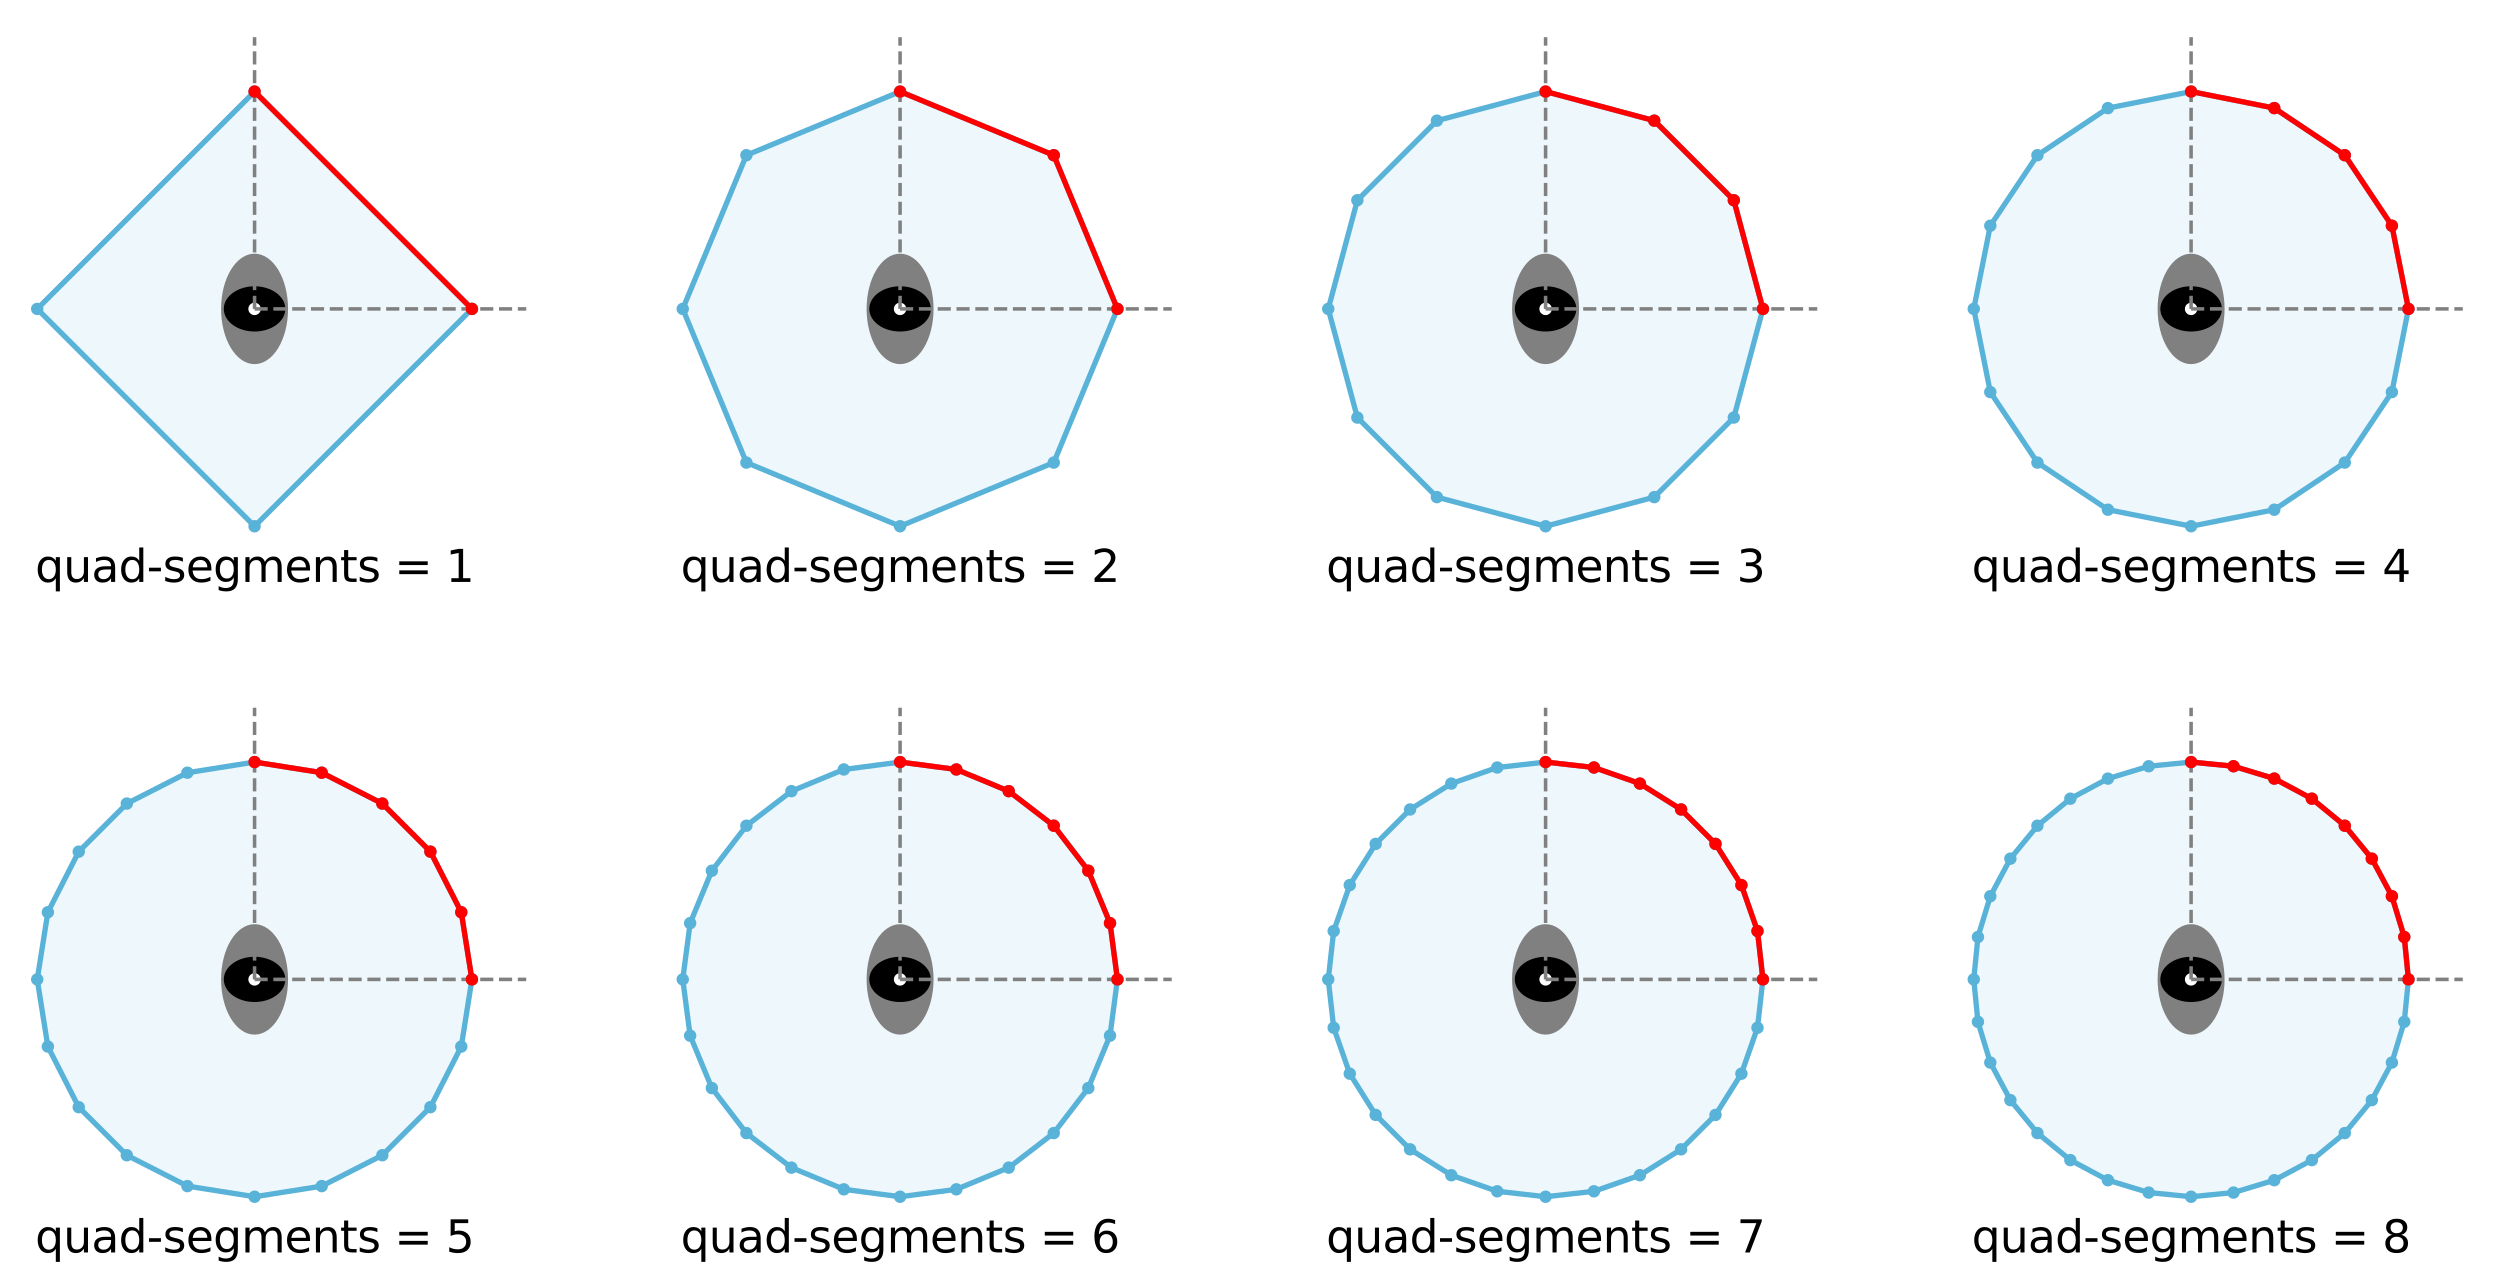 <?xml version="1.0" encoding="utf-8" standalone="no"?>
<!DOCTYPE svg PUBLIC "-//W3C//DTD SVG 1.1//EN"
  "http://www.w3.org/Graphics/SVG/1.1/DTD/svg11.dtd">
<svg xmlns:xlink="http://www.w3.org/1999/xlink" width="1409.4pt" height="718.48pt" viewBox="0 0 1409.4 718.48" xmlns="http://www.w3.org/2000/svg" version="1.1">
 <defs>
  <style type="text/css">*{stroke-linejoin: round; stroke-linecap: butt}</style>
 </defs>
 <g id="figure_1">
  <g id="patch_1">
   <path d="M 0 718.48 
L 1409.4 718.48 
L 1409.4 0 
L 0 0 
z
" style="fill: #ffffff"/>
  </g>
  <g id="axes_1">
   <g id="patch_2">
    <path d="M 266.044 174.147 
L 143.514 296.676 
L 20.985 174.147 
L 143.514 51.617 
z
" clip-path="url(#pb4fb2a9671)" style="fill: #59b2d8; opacity: 0.1; stroke: #59b2d8; stroke-linejoin: miter"/>
   </g>
   <g id="patch_3">
    <path d="M 143.514 204.779 
C 148.389 204.779 153.064 201.551 156.51 195.807 
C 159.957 190.063 161.894 182.27 161.894 174.147 
C 161.894 166.023 159.957 158.231 156.51 152.486 
C 153.064 146.742 148.389 143.514 143.514 143.514 
C 138.64 143.514 133.965 146.742 130.518 152.486 
C 127.071 158.231 125.135 166.023 125.135 174.147 
C 125.135 182.27 127.071 190.063 130.518 195.807 
C 133.965 201.551 138.64 204.779 143.514 204.779 
z
" clip-path="url(#pb4fb2a9671)" style="fill: #808080; stroke: #808080; stroke-linejoin: miter"/>
   </g>
   <g id="patch_4">
    <path d="M 143.514 186.4 
C 147.982 186.4 152.268 185.109 155.427 182.811 
C 158.587 180.513 160.362 177.396 160.362 174.147 
C 160.362 170.897 158.587 167.78 155.427 165.482 
C 152.268 163.185 147.982 161.894 143.514 161.894 
C 139.046 161.894 134.76 163.185 131.601 165.482 
C 128.442 167.78 126.666 170.897 126.666 174.147 
C 126.666 177.396 128.442 180.513 131.601 182.811 
C 134.76 185.109 139.046 186.4 143.514 186.4 
z
" clip-path="url(#pb4fb2a9671)" style="stroke: #000000; stroke-linejoin: miter"/>
   </g>
   <g id="PathCollection_1">
    <defs>
     <path id="me52d556af5" d="M 0 3 
C 0.796 3 1.559 2.684 2.121 2.121 
C 2.684 1.559 3 0.796 3 0 
C 3 -0.796 2.684 -1.559 2.121 -2.121 
C 1.559 -2.684 0.796 -3 0 -3 
C -0.796 -3 -1.559 -2.684 -2.121 -2.121 
C -2.684 -1.559 -3 -0.796 -3 0 
C -3 0.796 -2.684 1.559 -2.121 2.121 
C -1.559 2.684 -0.796 3 0 3 
z
" style="stroke: #ffffff"/>
    </defs>
    <g clip-path="url(#pb4fb2a9671)">
     <use xlink:href="#me52d556af5" x="143.514" y="174.147" style="fill: #ffffff; stroke: #ffffff"/>
    </g>
   </g>
   <g id="line2d_1">
    <path d="M 143.514 174.147 
L 143.514 20.985 
" clip-path="url(#pb4fb2a9671)" style="fill: none; stroke-dasharray: 7.4,3.2; stroke-dashoffset: 0; stroke: #808080; stroke-width: 2"/>
   </g>
   <g id="line2d_2">
    <path d="M 143.514 174.147 
L 296.676 174.147 
" clip-path="url(#pb4fb2a9671)" style="fill: none; stroke-dasharray: 7.4,3.2; stroke-dashoffset: 0; stroke: #808080; stroke-width: 2"/>
   </g>
   <g id="line2d_3">
    <path d="M 266.044 174.147 
L 143.514 296.676 
L 20.985 174.147 
L 143.514 51.617 
L 266.044 174.147 
" clip-path="url(#pb4fb2a9671)" style="fill: none; stroke: #59b2d8; stroke-width: 3; stroke-linecap: square"/>
    <defs>
     <path id="m14415f5583" d="M 0 3 
C 0.796 3 1.559 2.684 2.121 2.121 
C 2.684 1.559 3 0.796 3 0 
C 3 -0.796 2.684 -1.559 2.121 -2.121 
C 1.559 -2.684 0.796 -3 0 -3 
C -0.796 -3 -1.559 -2.684 -2.121 -2.121 
C -2.684 -1.559 -3 -0.796 -3 0 
C -3 0.796 -2.684 1.559 -2.121 2.121 
C -1.559 2.684 -0.796 3 0 3 
z
" style="stroke: #59b2d8"/>
    </defs>
    <g clip-path="url(#pb4fb2a9671)">
     <use xlink:href="#m14415f5583" x="266.044" y="174.147" style="fill: #59b2d8; stroke: #59b2d8"/>
     <use xlink:href="#m14415f5583" x="143.514" y="296.676" style="fill: #59b2d8; stroke: #59b2d8"/>
     <use xlink:href="#m14415f5583" x="20.985" y="174.147" style="fill: #59b2d8; stroke: #59b2d8"/>
     <use xlink:href="#m14415f5583" x="143.514" y="51.617" style="fill: #59b2d8; stroke: #59b2d8"/>
     <use xlink:href="#m14415f5583" x="266.044" y="174.147" style="fill: #59b2d8; stroke: #59b2d8"/>
    </g>
   </g>
   <g id="line2d_4">
    <path d="M 143.514 51.617 
L 266.044 174.147 
" clip-path="url(#pb4fb2a9671)" style="fill: none; stroke: #ff0000; stroke-width: 3; stroke-linecap: square"/>
    <defs>
     <path id="m7c9a2d61a8" d="M 0 3 
C 0.796 3 1.559 2.684 2.121 2.121 
C 2.684 1.559 3 0.796 3 0 
C 3 -0.796 2.684 -1.559 2.121 -2.121 
C 1.559 -2.684 0.796 -3 0 -3 
C -0.796 -3 -1.559 -2.684 -2.121 -2.121 
C -2.684 -1.559 -3 -0.796 -3 0 
C -3 0.796 -2.684 1.559 -2.121 2.121 
C -1.559 2.684 -0.796 3 0 3 
z
" style="stroke: #ff0000"/>
    </defs>
    <g clip-path="url(#pb4fb2a9671)">
     <use xlink:href="#m7c9a2d61a8" x="143.514" y="51.617" style="fill: #ff0000; stroke: #ff0000"/>
     <use xlink:href="#m7c9a2d61a8" x="266.044" y="174.147" style="fill: #ff0000; stroke: #ff0000"/>
    </g>
   </g>
   <g id="text_1">
    <!-- quad-segments = 1 -->
    <g transform="translate(19.838 328.081) scale(0.25 -0.25)">
     <defs>
      <path id="DejaVuSans-71" d="M 947 1747 
Q 947 1113 1208 752 
Q 1469 391 1925 391 
Q 2381 391 2643 752 
Q 2906 1113 2906 1747 
Q 2906 2381 2643 2742 
Q 2381 3103 1925 3103 
Q 1469 3103 1208 2742 
Q 947 2381 947 1747 
z
M 2906 525 
Q 2725 213 2448 61 
Q 2172 -91 1784 -91 
Q 1150 -91 751 415 
Q 353 922 353 1747 
Q 353 2572 751 3078 
Q 1150 3584 1784 3584 
Q 2172 3584 2448 3432 
Q 2725 3281 2906 2969 
L 2906 3500 
L 3481 3500 
L 3481 -1331 
L 2906 -1331 
L 2906 525 
z
" transform="scale(0.016)"/>
      <path id="DejaVuSans-75" d="M 544 1381 
L 544 3500 
L 1119 3500 
L 1119 1403 
Q 1119 906 1312 657 
Q 1506 409 1894 409 
Q 2359 409 2629 706 
Q 2900 1003 2900 1516 
L 2900 3500 
L 3475 3500 
L 3475 0 
L 2900 0 
L 2900 538 
Q 2691 219 2414 64 
Q 2138 -91 1772 -91 
Q 1169 -91 856 284 
Q 544 659 544 1381 
z
M 1991 3584 
L 1991 3584 
z
" transform="scale(0.016)"/>
      <path id="DejaVuSans-61" d="M 2194 1759 
Q 1497 1759 1228 1600 
Q 959 1441 959 1056 
Q 959 750 1161 570 
Q 1363 391 1709 391 
Q 2188 391 2477 730 
Q 2766 1069 2766 1631 
L 2766 1759 
L 2194 1759 
z
M 3341 1997 
L 3341 0 
L 2766 0 
L 2766 531 
Q 2569 213 2275 61 
Q 1981 -91 1556 -91 
Q 1019 -91 701 211 
Q 384 513 384 1019 
Q 384 1609 779 1909 
Q 1175 2209 1959 2209 
L 2766 2209 
L 2766 2266 
Q 2766 2663 2505 2880 
Q 2244 3097 1772 3097 
Q 1472 3097 1187 3025 
Q 903 2953 641 2809 
L 641 3341 
Q 956 3463 1253 3523 
Q 1550 3584 1831 3584 
Q 2591 3584 2966 3190 
Q 3341 2797 3341 1997 
z
" transform="scale(0.016)"/>
      <path id="DejaVuSans-64" d="M 2906 2969 
L 2906 4863 
L 3481 4863 
L 3481 0 
L 2906 0 
L 2906 525 
Q 2725 213 2448 61 
Q 2172 -91 1784 -91 
Q 1150 -91 751 415 
Q 353 922 353 1747 
Q 353 2572 751 3078 
Q 1150 3584 1784 3584 
Q 2172 3584 2448 3432 
Q 2725 3281 2906 2969 
z
M 947 1747 
Q 947 1113 1208 752 
Q 1469 391 1925 391 
Q 2381 391 2643 752 
Q 2906 1113 2906 1747 
Q 2906 2381 2643 2742 
Q 2381 3103 1925 3103 
Q 1469 3103 1208 2742 
Q 947 2381 947 1747 
z
" transform="scale(0.016)"/>
      <path id="DejaVuSans-2d" d="M 313 2009 
L 1997 2009 
L 1997 1497 
L 313 1497 
L 313 2009 
z
" transform="scale(0.016)"/>
      <path id="DejaVuSans-73" d="M 2834 3397 
L 2834 2853 
Q 2591 2978 2328 3040 
Q 2066 3103 1784 3103 
Q 1356 3103 1142 2972 
Q 928 2841 928 2578 
Q 928 2378 1081 2264 
Q 1234 2150 1697 2047 
L 1894 2003 
Q 2506 1872 2764 1633 
Q 3022 1394 3022 966 
Q 3022 478 2636 193 
Q 2250 -91 1575 -91 
Q 1294 -91 989 -36 
Q 684 19 347 128 
L 347 722 
Q 666 556 975 473 
Q 1284 391 1588 391 
Q 1994 391 2212 530 
Q 2431 669 2431 922 
Q 2431 1156 2273 1281 
Q 2116 1406 1581 1522 
L 1381 1569 
Q 847 1681 609 1914 
Q 372 2147 372 2553 
Q 372 3047 722 3315 
Q 1072 3584 1716 3584 
Q 2034 3584 2315 3537 
Q 2597 3491 2834 3397 
z
" transform="scale(0.016)"/>
      <path id="DejaVuSans-65" d="M 3597 1894 
L 3597 1613 
L 953 1613 
Q 991 1019 1311 708 
Q 1631 397 2203 397 
Q 2534 397 2845 478 
Q 3156 559 3463 722 
L 3463 178 
Q 3153 47 2828 -22 
Q 2503 -91 2169 -91 
Q 1331 -91 842 396 
Q 353 884 353 1716 
Q 353 2575 817 3079 
Q 1281 3584 2069 3584 
Q 2775 3584 3186 3129 
Q 3597 2675 3597 1894 
z
M 3022 2063 
Q 3016 2534 2758 2815 
Q 2500 3097 2075 3097 
Q 1594 3097 1305 2825 
Q 1016 2553 972 2059 
L 3022 2063 
z
" transform="scale(0.016)"/>
      <path id="DejaVuSans-67" d="M 2906 1791 
Q 2906 2416 2648 2759 
Q 2391 3103 1925 3103 
Q 1463 3103 1205 2759 
Q 947 2416 947 1791 
Q 947 1169 1205 825 
Q 1463 481 1925 481 
Q 2391 481 2648 825 
Q 2906 1169 2906 1791 
z
M 3481 434 
Q 3481 -459 3084 -895 
Q 2688 -1331 1869 -1331 
Q 1566 -1331 1297 -1286 
Q 1028 -1241 775 -1147 
L 775 -588 
Q 1028 -725 1275 -790 
Q 1522 -856 1778 -856 
Q 2344 -856 2625 -561 
Q 2906 -266 2906 331 
L 2906 616 
Q 2728 306 2450 153 
Q 2172 0 1784 0 
Q 1141 0 747 490 
Q 353 981 353 1791 
Q 353 2603 747 3093 
Q 1141 3584 1784 3584 
Q 2172 3584 2450 3431 
Q 2728 3278 2906 2969 
L 2906 3500 
L 3481 3500 
L 3481 434 
z
" transform="scale(0.016)"/>
      <path id="DejaVuSans-6d" d="M 3328 2828 
Q 3544 3216 3844 3400 
Q 4144 3584 4550 3584 
Q 5097 3584 5394 3201 
Q 5691 2819 5691 2113 
L 5691 0 
L 5113 0 
L 5113 2094 
Q 5113 2597 4934 2840 
Q 4756 3084 4391 3084 
Q 3944 3084 3684 2787 
Q 3425 2491 3425 1978 
L 3425 0 
L 2847 0 
L 2847 2094 
Q 2847 2600 2669 2842 
Q 2491 3084 2119 3084 
Q 1678 3084 1418 2786 
Q 1159 2488 1159 1978 
L 1159 0 
L 581 0 
L 581 3500 
L 1159 3500 
L 1159 2956 
Q 1356 3278 1631 3431 
Q 1906 3584 2284 3584 
Q 2666 3584 2933 3390 
Q 3200 3197 3328 2828 
z
" transform="scale(0.016)"/>
      <path id="DejaVuSans-6e" d="M 3513 2113 
L 3513 0 
L 2938 0 
L 2938 2094 
Q 2938 2591 2744 2837 
Q 2550 3084 2163 3084 
Q 1697 3084 1428 2787 
Q 1159 2491 1159 1978 
L 1159 0 
L 581 0 
L 581 3500 
L 1159 3500 
L 1159 2956 
Q 1366 3272 1645 3428 
Q 1925 3584 2291 3584 
Q 2894 3584 3203 3211 
Q 3513 2838 3513 2113 
z
" transform="scale(0.016)"/>
      <path id="DejaVuSans-74" d="M 1172 4494 
L 1172 3500 
L 2356 3500 
L 2356 3053 
L 1172 3053 
L 1172 1153 
Q 1172 725 1289 603 
Q 1406 481 1766 481 
L 2356 481 
L 2356 0 
L 1766 0 
Q 1100 0 847 248 
Q 594 497 594 1153 
L 594 3053 
L 172 3053 
L 172 3500 
L 594 3500 
L 594 4494 
L 1172 4494 
z
" transform="scale(0.016)"/>
      <path id="DejaVuSans-20" transform="scale(0.016)"/>
      <path id="DejaVuSans-3d" d="M 678 2906 
L 4684 2906 
L 4684 2381 
L 678 2381 
L 678 2906 
z
M 678 1631 
L 4684 1631 
L 4684 1100 
L 678 1100 
L 678 1631 
z
" transform="scale(0.016)"/>
      <path id="DejaVuSans-31" d="M 794 531 
L 1825 531 
L 1825 4091 
L 703 3866 
L 703 4441 
L 1819 4666 
L 2450 4666 
L 2450 531 
L 3481 531 
L 3481 0 
L 794 0 
L 794 531 
z
" transform="scale(0.016)"/>
     </defs>
     <use xlink:href="#DejaVuSans-71"/>
     <use xlink:href="#DejaVuSans-75" x="63.477"/>
     <use xlink:href="#DejaVuSans-61" x="126.855"/>
     <use xlink:href="#DejaVuSans-64" x="188.135"/>
     <use xlink:href="#DejaVuSans-2d" x="251.611"/>
     <use xlink:href="#DejaVuSans-73" x="287.695"/>
     <use xlink:href="#DejaVuSans-65" x="339.795"/>
     <use xlink:href="#DejaVuSans-67" x="401.318"/>
     <use xlink:href="#DejaVuSans-6d" x="464.795"/>
     <use xlink:href="#DejaVuSans-65" x="562.207"/>
     <use xlink:href="#DejaVuSans-6e" x="623.73"/>
     <use xlink:href="#DejaVuSans-74" x="687.109"/>
     <use xlink:href="#DejaVuSans-73" x="726.318"/>
     <use xlink:href="#DejaVuSans-20" x="778.418"/>
     <use xlink:href="#DejaVuSans-3d" x="810.205"/>
     <use xlink:href="#DejaVuSans-20" x="893.994"/>
     <use xlink:href="#DejaVuSans-31" x="925.781"/>
    </g>
   </g>
  </g>
  <g id="axes_2">
   <g id="patch_5">
    <path d="M 629.957 174.147 
L 594.069 260.788 
L 507.427 296.676 
L 420.786 260.788 
L 384.898 174.147 
L 420.786 87.505 
L 507.427 51.617 
L 594.069 87.505 
z
" clip-path="url(#pc17444dca2)" style="fill: #59b2d8; opacity: 0.1; stroke: #59b2d8; stroke-linejoin: miter"/>
   </g>
   <g id="patch_6">
    <path d="M 507.427 204.779 
C 512.302 204.779 516.977 201.551 520.424 195.807 
C 523.87 190.063 525.807 182.27 525.807 174.147 
C 525.807 166.023 523.87 158.231 520.424 152.486 
C 516.977 146.742 512.302 143.514 507.427 143.514 
C 502.553 143.514 497.878 146.742 494.431 152.486 
C 490.984 158.231 489.048 166.023 489.048 174.147 
C 489.048 182.27 490.984 190.063 494.431 195.807 
C 497.878 201.551 502.553 204.779 507.427 204.779 
z
" clip-path="url(#pc17444dca2)" style="fill: #808080; stroke: #808080; stroke-linejoin: miter"/>
   </g>
   <g id="patch_7">
    <path d="M 507.427 186.4 
C 511.895 186.4 516.181 185.109 519.34 182.811 
C 522.5 180.513 524.275 177.396 524.275 174.147 
C 524.275 170.897 522.5 167.78 519.34 165.482 
C 516.181 163.185 511.895 161.894 507.427 161.894 
C 502.959 161.894 498.673 163.185 495.514 165.482 
C 492.355 167.78 490.579 170.897 490.579 174.147 
C 490.579 177.396 492.355 180.513 495.514 182.811 
C 498.673 185.109 502.959 186.4 507.427 186.4 
z
" clip-path="url(#pc17444dca2)" style="stroke: #000000; stroke-linejoin: miter"/>
   </g>
   <g id="PathCollection_2">
    <g clip-path="url(#pc17444dca2)">
     <use xlink:href="#me52d556af5" x="507.427" y="174.147" style="fill: #ffffff; stroke: #ffffff"/>
    </g>
   </g>
   <g id="line2d_5">
    <path d="M 507.427 174.147 
L 507.427 20.985 
" clip-path="url(#pc17444dca2)" style="fill: none; stroke-dasharray: 7.4,3.2; stroke-dashoffset: 0; stroke: #808080; stroke-width: 2"/>
   </g>
   <g id="line2d_6">
    <path d="M 507.427 174.147 
L 660.589 174.147 
" clip-path="url(#pc17444dca2)" style="fill: none; stroke-dasharray: 7.4,3.2; stroke-dashoffset: 0; stroke: #808080; stroke-width: 2"/>
   </g>
   <g id="line2d_7">
    <path d="M 629.957 174.147 
L 594.069 260.788 
L 507.427 296.676 
L 420.786 260.788 
L 384.898 174.147 
L 420.786 87.505 
L 507.427 51.617 
L 594.069 87.505 
L 629.957 174.147 
" clip-path="url(#pc17444dca2)" style="fill: none; stroke: #59b2d8; stroke-width: 3; stroke-linecap: square"/>
    <g clip-path="url(#pc17444dca2)">
     <use xlink:href="#m14415f5583" x="629.957" y="174.147" style="fill: #59b2d8; stroke: #59b2d8"/>
     <use xlink:href="#m14415f5583" x="594.069" y="260.788" style="fill: #59b2d8; stroke: #59b2d8"/>
     <use xlink:href="#m14415f5583" x="507.427" y="296.676" style="fill: #59b2d8; stroke: #59b2d8"/>
     <use xlink:href="#m14415f5583" x="420.786" y="260.788" style="fill: #59b2d8; stroke: #59b2d8"/>
     <use xlink:href="#m14415f5583" x="384.898" y="174.147" style="fill: #59b2d8; stroke: #59b2d8"/>
     <use xlink:href="#m14415f5583" x="420.786" y="87.505" style="fill: #59b2d8; stroke: #59b2d8"/>
     <use xlink:href="#m14415f5583" x="507.427" y="51.617" style="fill: #59b2d8; stroke: #59b2d8"/>
     <use xlink:href="#m14415f5583" x="594.069" y="87.505" style="fill: #59b2d8; stroke: #59b2d8"/>
     <use xlink:href="#m14415f5583" x="629.957" y="174.147" style="fill: #59b2d8; stroke: #59b2d8"/>
    </g>
   </g>
   <g id="line2d_8">
    <path d="M 507.427 51.617 
L 594.069 87.505 
L 629.957 174.147 
" clip-path="url(#pc17444dca2)" style="fill: none; stroke: #ff0000; stroke-width: 3; stroke-linecap: square"/>
    <g clip-path="url(#pc17444dca2)">
     <use xlink:href="#m7c9a2d61a8" x="507.427" y="51.617" style="fill: #ff0000; stroke: #ff0000"/>
     <use xlink:href="#m7c9a2d61a8" x="594.069" y="87.505" style="fill: #ff0000; stroke: #ff0000"/>
     <use xlink:href="#m7c9a2d61a8" x="629.957" y="174.147" style="fill: #ff0000; stroke: #ff0000"/>
    </g>
   </g>
   <g id="text_2">
    <!-- quad-segments = 2 -->
    <g transform="translate(383.751 328.081) scale(0.25 -0.25)">
     <defs>
      <path id="DejaVuSans-32" d="M 1228 531 
L 3431 531 
L 3431 0 
L 469 0 
L 469 531 
Q 828 903 1448 1529 
Q 2069 2156 2228 2338 
Q 2531 2678 2651 2914 
Q 2772 3150 2772 3378 
Q 2772 3750 2511 3984 
Q 2250 4219 1831 4219 
Q 1534 4219 1204 4116 
Q 875 4013 500 3803 
L 500 4441 
Q 881 4594 1212 4672 
Q 1544 4750 1819 4750 
Q 2544 4750 2975 4387 
Q 3406 4025 3406 3419 
Q 3406 3131 3298 2873 
Q 3191 2616 2906 2266 
Q 2828 2175 2409 1742 
Q 1991 1309 1228 531 
z
" transform="scale(0.016)"/>
     </defs>
     <use xlink:href="#DejaVuSans-71"/>
     <use xlink:href="#DejaVuSans-75" x="63.477"/>
     <use xlink:href="#DejaVuSans-61" x="126.855"/>
     <use xlink:href="#DejaVuSans-64" x="188.135"/>
     <use xlink:href="#DejaVuSans-2d" x="251.611"/>
     <use xlink:href="#DejaVuSans-73" x="287.695"/>
     <use xlink:href="#DejaVuSans-65" x="339.795"/>
     <use xlink:href="#DejaVuSans-67" x="401.318"/>
     <use xlink:href="#DejaVuSans-6d" x="464.795"/>
     <use xlink:href="#DejaVuSans-65" x="562.207"/>
     <use xlink:href="#DejaVuSans-6e" x="623.73"/>
     <use xlink:href="#DejaVuSans-74" x="687.109"/>
     <use xlink:href="#DejaVuSans-73" x="726.318"/>
     <use xlink:href="#DejaVuSans-20" x="778.418"/>
     <use xlink:href="#DejaVuSans-3d" x="810.205"/>
     <use xlink:href="#DejaVuSans-20" x="893.994"/>
     <use xlink:href="#DejaVuSans-32" x="925.781"/>
    </g>
   </g>
  </g>
  <g id="axes_3">
   <g id="patch_8">
    <path d="M 993.87 174.147 
L 977.454 235.411 
L 932.605 280.26 
L 871.34 296.676 
L 810.075 280.26 
L 765.227 235.411 
L 748.811 174.147 
L 765.227 112.882 
L 810.075 68.033 
L 871.34 51.617 
L 932.605 68.033 
L 977.454 112.882 
z
" clip-path="url(#p2ffc7b4dcf)" style="fill: #59b2d8; opacity: 0.1; stroke: #59b2d8; stroke-linejoin: miter"/>
   </g>
   <g id="patch_9">
    <path d="M 871.34 204.779 
C 876.215 204.779 880.89 201.551 884.337 195.807 
C 887.783 190.063 889.72 182.27 889.72 174.147 
C 889.72 166.023 887.783 158.231 884.337 152.486 
C 880.89 146.742 876.215 143.514 871.34 143.514 
C 866.466 143.514 861.791 146.742 858.344 152.486 
C 854.897 158.231 852.961 166.023 852.961 174.147 
C 852.961 182.27 854.897 190.063 858.344 195.807 
C 861.791 201.551 866.466 204.779 871.34 204.779 
z
" clip-path="url(#p2ffc7b4dcf)" style="fill: #808080; stroke: #808080; stroke-linejoin: miter"/>
   </g>
   <g id="patch_10">
    <path d="M 871.34 186.4 
C 875.808 186.4 880.094 185.109 883.254 182.811 
C 886.413 180.513 888.188 177.396 888.188 174.147 
C 888.188 170.897 886.413 167.78 883.254 165.482 
C 880.094 163.185 875.808 161.894 871.34 161.894 
C 866.872 161.894 862.587 163.185 859.427 165.482 
C 856.268 167.78 854.492 170.897 854.492 174.147 
C 854.492 177.396 856.268 180.513 859.427 182.811 
C 862.587 185.109 866.872 186.4 871.34 186.4 
z
" clip-path="url(#p2ffc7b4dcf)" style="stroke: #000000; stroke-linejoin: miter"/>
   </g>
   <g id="PathCollection_3">
    <g clip-path="url(#p2ffc7b4dcf)">
     <use xlink:href="#me52d556af5" x="871.34" y="174.147" style="fill: #ffffff; stroke: #ffffff"/>
    </g>
   </g>
   <g id="line2d_9">
    <path d="M 871.34 174.147 
L 871.34 20.985 
" clip-path="url(#p2ffc7b4dcf)" style="fill: none; stroke-dasharray: 7.4,3.2; stroke-dashoffset: 0; stroke: #808080; stroke-width: 2"/>
   </g>
   <g id="line2d_10">
    <path d="M 871.34 174.147 
L 1024.502 174.147 
" clip-path="url(#p2ffc7b4dcf)" style="fill: none; stroke-dasharray: 7.4,3.2; stroke-dashoffset: 0; stroke: #808080; stroke-width: 2"/>
   </g>
   <g id="line2d_11">
    <path d="M 993.87 174.147 
L 977.454 235.411 
L 932.605 280.26 
L 871.34 296.676 
L 810.075 280.26 
L 765.227 235.411 
L 748.811 174.147 
L 765.227 112.882 
L 810.075 68.033 
L 871.34 51.617 
L 932.605 68.033 
L 977.454 112.882 
L 993.87 174.147 
" clip-path="url(#p2ffc7b4dcf)" style="fill: none; stroke: #59b2d8; stroke-width: 3; stroke-linecap: square"/>
    <g clip-path="url(#p2ffc7b4dcf)">
     <use xlink:href="#m14415f5583" x="993.87" y="174.147" style="fill: #59b2d8; stroke: #59b2d8"/>
     <use xlink:href="#m14415f5583" x="977.454" y="235.411" style="fill: #59b2d8; stroke: #59b2d8"/>
     <use xlink:href="#m14415f5583" x="932.605" y="280.26" style="fill: #59b2d8; stroke: #59b2d8"/>
     <use xlink:href="#m14415f5583" x="871.34" y="296.676" style="fill: #59b2d8; stroke: #59b2d8"/>
     <use xlink:href="#m14415f5583" x="810.075" y="280.26" style="fill: #59b2d8; stroke: #59b2d8"/>
     <use xlink:href="#m14415f5583" x="765.227" y="235.411" style="fill: #59b2d8; stroke: #59b2d8"/>
     <use xlink:href="#m14415f5583" x="748.811" y="174.147" style="fill: #59b2d8; stroke: #59b2d8"/>
     <use xlink:href="#m14415f5583" x="765.227" y="112.882" style="fill: #59b2d8; stroke: #59b2d8"/>
     <use xlink:href="#m14415f5583" x="810.075" y="68.033" style="fill: #59b2d8; stroke: #59b2d8"/>
     <use xlink:href="#m14415f5583" x="871.34" y="51.617" style="fill: #59b2d8; stroke: #59b2d8"/>
     <use xlink:href="#m14415f5583" x="932.605" y="68.033" style="fill: #59b2d8; stroke: #59b2d8"/>
     <use xlink:href="#m14415f5583" x="977.454" y="112.882" style="fill: #59b2d8; stroke: #59b2d8"/>
     <use xlink:href="#m14415f5583" x="993.87" y="174.147" style="fill: #59b2d8; stroke: #59b2d8"/>
    </g>
   </g>
   <g id="line2d_12">
    <path d="M 871.34 51.617 
L 932.605 68.033 
L 977.454 112.882 
L 993.87 174.147 
" clip-path="url(#p2ffc7b4dcf)" style="fill: none; stroke: #ff0000; stroke-width: 3; stroke-linecap: square"/>
    <g clip-path="url(#p2ffc7b4dcf)">
     <use xlink:href="#m7c9a2d61a8" x="871.34" y="51.617" style="fill: #ff0000; stroke: #ff0000"/>
     <use xlink:href="#m7c9a2d61a8" x="932.605" y="68.033" style="fill: #ff0000; stroke: #ff0000"/>
     <use xlink:href="#m7c9a2d61a8" x="977.454" y="112.882" style="fill: #ff0000; stroke: #ff0000"/>
     <use xlink:href="#m7c9a2d61a8" x="993.87" y="174.147" style="fill: #ff0000; stroke: #ff0000"/>
    </g>
   </g>
   <g id="text_3">
    <!-- quad-segments = 3 -->
    <g transform="translate(747.665 328.081) scale(0.25 -0.25)">
     <defs>
      <path id="DejaVuSans-33" d="M 2597 2516 
Q 3050 2419 3304 2112 
Q 3559 1806 3559 1356 
Q 3559 666 3084 287 
Q 2609 -91 1734 -91 
Q 1441 -91 1130 -33 
Q 819 25 488 141 
L 488 750 
Q 750 597 1062 519 
Q 1375 441 1716 441 
Q 2309 441 2620 675 
Q 2931 909 2931 1356 
Q 2931 1769 2642 2001 
Q 2353 2234 1838 2234 
L 1294 2234 
L 1294 2753 
L 1863 2753 
Q 2328 2753 2575 2939 
Q 2822 3125 2822 3475 
Q 2822 3834 2567 4026 
Q 2313 4219 1838 4219 
Q 1578 4219 1281 4162 
Q 984 4106 628 3988 
L 628 4550 
Q 988 4650 1302 4700 
Q 1616 4750 1894 4750 
Q 2613 4750 3031 4423 
Q 3450 4097 3450 3541 
Q 3450 3153 3228 2886 
Q 3006 2619 2597 2516 
z
" transform="scale(0.016)"/>
     </defs>
     <use xlink:href="#DejaVuSans-71"/>
     <use xlink:href="#DejaVuSans-75" x="63.477"/>
     <use xlink:href="#DejaVuSans-61" x="126.855"/>
     <use xlink:href="#DejaVuSans-64" x="188.135"/>
     <use xlink:href="#DejaVuSans-2d" x="251.611"/>
     <use xlink:href="#DejaVuSans-73" x="287.695"/>
     <use xlink:href="#DejaVuSans-65" x="339.795"/>
     <use xlink:href="#DejaVuSans-67" x="401.318"/>
     <use xlink:href="#DejaVuSans-6d" x="464.795"/>
     <use xlink:href="#DejaVuSans-65" x="562.207"/>
     <use xlink:href="#DejaVuSans-6e" x="623.73"/>
     <use xlink:href="#DejaVuSans-74" x="687.109"/>
     <use xlink:href="#DejaVuSans-73" x="726.318"/>
     <use xlink:href="#DejaVuSans-20" x="778.418"/>
     <use xlink:href="#DejaVuSans-3d" x="810.205"/>
     <use xlink:href="#DejaVuSans-20" x="893.994"/>
     <use xlink:href="#DejaVuSans-33" x="925.781"/>
    </g>
   </g>
  </g>
  <g id="axes_4">
   <g id="patch_11">
    <path d="M 1357.783 174.147 
L 1348.456 221.037 
L 1321.895 260.788 
L 1282.143 287.349 
L 1235.253 296.676 
L 1188.363 287.349 
L 1148.612 260.788 
L 1122.051 221.037 
L 1112.724 174.147 
L 1122.051 127.257 
L 1148.612 87.505 
L 1188.363 60.944 
L 1235.253 51.617 
L 1282.143 60.944 
L 1321.895 87.505 
L 1348.456 127.257 
z
" clip-path="url(#p6824624c8c)" style="fill: #59b2d8; opacity: 0.1; stroke: #59b2d8; stroke-linejoin: miter"/>
   </g>
   <g id="patch_12">
    <path d="M 1235.253 204.779 
C 1240.128 204.779 1244.803 201.551 1248.25 195.807 
C 1251.696 190.063 1253.633 182.27 1253.633 174.147 
C 1253.633 166.023 1251.696 158.231 1248.25 152.486 
C 1244.803 146.742 1240.128 143.514 1235.253 143.514 
C 1230.379 143.514 1225.704 146.742 1222.257 152.486 
C 1218.81 158.231 1216.874 166.023 1216.874 174.147 
C 1216.874 182.27 1218.81 190.063 1222.257 195.807 
C 1225.704 201.551 1230.379 204.779 1235.253 204.779 
z
" clip-path="url(#p6824624c8c)" style="fill: #808080; stroke: #808080; stroke-linejoin: miter"/>
   </g>
   <g id="patch_13">
    <path d="M 1235.253 186.4 
C 1239.721 186.4 1244.007 185.109 1247.167 182.811 
C 1250.326 180.513 1252.101 177.396 1252.101 174.147 
C 1252.101 170.897 1250.326 167.78 1247.167 165.482 
C 1244.007 163.185 1239.721 161.894 1235.253 161.894 
C 1230.785 161.894 1226.5 163.185 1223.34 165.482 
C 1220.181 167.78 1218.406 170.897 1218.406 174.147 
C 1218.406 177.396 1220.181 180.513 1223.34 182.811 
C 1226.5 185.109 1230.785 186.4 1235.253 186.4 
z
" clip-path="url(#p6824624c8c)" style="stroke: #000000; stroke-linejoin: miter"/>
   </g>
   <g id="PathCollection_4">
    <g clip-path="url(#p6824624c8c)">
     <use xlink:href="#me52d556af5" x="1235.253" y="174.147" style="fill: #ffffff; stroke: #ffffff"/>
    </g>
   </g>
   <g id="line2d_13">
    <path d="M 1235.253 174.147 
L 1235.253 20.985 
" clip-path="url(#p6824624c8c)" style="fill: none; stroke-dasharray: 7.4,3.2; stroke-dashoffset: 0; stroke: #808080; stroke-width: 2"/>
   </g>
   <g id="line2d_14">
    <path d="M 1235.253 174.147 
L 1388.415 174.147 
" clip-path="url(#p6824624c8c)" style="fill: none; stroke-dasharray: 7.4,3.2; stroke-dashoffset: 0; stroke: #808080; stroke-width: 2"/>
   </g>
   <g id="line2d_15">
    <path d="M 1357.783 174.147 
L 1348.456 221.037 
L 1321.895 260.788 
L 1282.143 287.349 
L 1235.253 296.676 
L 1188.363 287.349 
L 1148.612 260.788 
L 1122.051 221.037 
L 1112.724 174.147 
L 1122.051 127.257 
L 1148.612 87.505 
L 1188.363 60.944 
L 1235.253 51.617 
L 1282.143 60.944 
L 1321.895 87.505 
L 1348.456 127.257 
L 1357.783 174.147 
" clip-path="url(#p6824624c8c)" style="fill: none; stroke: #59b2d8; stroke-width: 3; stroke-linecap: square"/>
    <g clip-path="url(#p6824624c8c)">
     <use xlink:href="#m14415f5583" x="1357.783" y="174.147" style="fill: #59b2d8; stroke: #59b2d8"/>
     <use xlink:href="#m14415f5583" x="1348.456" y="221.037" style="fill: #59b2d8; stroke: #59b2d8"/>
     <use xlink:href="#m14415f5583" x="1321.895" y="260.788" style="fill: #59b2d8; stroke: #59b2d8"/>
     <use xlink:href="#m14415f5583" x="1282.143" y="287.349" style="fill: #59b2d8; stroke: #59b2d8"/>
     <use xlink:href="#m14415f5583" x="1235.253" y="296.676" style="fill: #59b2d8; stroke: #59b2d8"/>
     <use xlink:href="#m14415f5583" x="1188.363" y="287.349" style="fill: #59b2d8; stroke: #59b2d8"/>
     <use xlink:href="#m14415f5583" x="1148.612" y="260.788" style="fill: #59b2d8; stroke: #59b2d8"/>
     <use xlink:href="#m14415f5583" x="1122.051" y="221.037" style="fill: #59b2d8; stroke: #59b2d8"/>
     <use xlink:href="#m14415f5583" x="1112.724" y="174.147" style="fill: #59b2d8; stroke: #59b2d8"/>
     <use xlink:href="#m14415f5583" x="1122.051" y="127.257" style="fill: #59b2d8; stroke: #59b2d8"/>
     <use xlink:href="#m14415f5583" x="1148.612" y="87.505" style="fill: #59b2d8; stroke: #59b2d8"/>
     <use xlink:href="#m14415f5583" x="1188.363" y="60.944" style="fill: #59b2d8; stroke: #59b2d8"/>
     <use xlink:href="#m14415f5583" x="1235.253" y="51.617" style="fill: #59b2d8; stroke: #59b2d8"/>
     <use xlink:href="#m14415f5583" x="1282.143" y="60.944" style="fill: #59b2d8; stroke: #59b2d8"/>
     <use xlink:href="#m14415f5583" x="1321.895" y="87.505" style="fill: #59b2d8; stroke: #59b2d8"/>
     <use xlink:href="#m14415f5583" x="1348.456" y="127.257" style="fill: #59b2d8; stroke: #59b2d8"/>
     <use xlink:href="#m14415f5583" x="1357.783" y="174.147" style="fill: #59b2d8; stroke: #59b2d8"/>
    </g>
   </g>
   <g id="line2d_16">
    <path d="M 1235.253 51.617 
L 1282.143 60.944 
L 1321.895 87.505 
L 1348.456 127.257 
L 1357.783 174.147 
" clip-path="url(#p6824624c8c)" style="fill: none; stroke: #ff0000; stroke-width: 3; stroke-linecap: square"/>
    <g clip-path="url(#p6824624c8c)">
     <use xlink:href="#m7c9a2d61a8" x="1235.253" y="51.617" style="fill: #ff0000; stroke: #ff0000"/>
     <use xlink:href="#m7c9a2d61a8" x="1282.143" y="60.944" style="fill: #ff0000; stroke: #ff0000"/>
     <use xlink:href="#m7c9a2d61a8" x="1321.895" y="87.505" style="fill: #ff0000; stroke: #ff0000"/>
     <use xlink:href="#m7c9a2d61a8" x="1348.456" y="127.257" style="fill: #ff0000; stroke: #ff0000"/>
     <use xlink:href="#m7c9a2d61a8" x="1357.783" y="174.147" style="fill: #ff0000; stroke: #ff0000"/>
    </g>
   </g>
   <g id="text_4">
    <!-- quad-segments = 4 -->
    <g transform="translate(1111.578 328.081) scale(0.25 -0.25)">
     <defs>
      <path id="DejaVuSans-34" d="M 2419 4116 
L 825 1625 
L 2419 1625 
L 2419 4116 
z
M 2253 4666 
L 3047 4666 
L 3047 1625 
L 3713 1625 
L 3713 1100 
L 3047 1100 
L 3047 0 
L 2419 0 
L 2419 1100 
L 313 1100 
L 313 1709 
L 2253 4666 
z
" transform="scale(0.016)"/>
     </defs>
     <use xlink:href="#DejaVuSans-71"/>
     <use xlink:href="#DejaVuSans-75" x="63.477"/>
     <use xlink:href="#DejaVuSans-61" x="126.855"/>
     <use xlink:href="#DejaVuSans-64" x="188.135"/>
     <use xlink:href="#DejaVuSans-2d" x="251.611"/>
     <use xlink:href="#DejaVuSans-73" x="287.695"/>
     <use xlink:href="#DejaVuSans-65" x="339.795"/>
     <use xlink:href="#DejaVuSans-67" x="401.318"/>
     <use xlink:href="#DejaVuSans-6d" x="464.795"/>
     <use xlink:href="#DejaVuSans-65" x="562.207"/>
     <use xlink:href="#DejaVuSans-6e" x="623.73"/>
     <use xlink:href="#DejaVuSans-74" x="687.109"/>
     <use xlink:href="#DejaVuSans-73" x="726.318"/>
     <use xlink:href="#DejaVuSans-20" x="778.418"/>
     <use xlink:href="#DejaVuSans-3d" x="810.205"/>
     <use xlink:href="#DejaVuSans-20" x="893.994"/>
     <use xlink:href="#DejaVuSans-34" x="925.781"/>
    </g>
   </g>
  </g>
  <g id="axes_5">
   <g id="patch_14">
    <path d="M 266.044 552.147 
L 260.047 590.01 
L 242.643 624.168 
L 215.535 651.275 
L 181.378 668.679 
L 143.514 674.676 
L 105.65 668.679 
L 71.493 651.275 
L 44.386 624.168 
L 26.982 590.01 
L 20.985 552.147 
L 26.982 514.283 
L 44.386 480.126 
L 71.493 453.018 
L 105.65 435.614 
L 143.514 429.617 
L 181.378 435.614 
L 215.535 453.018 
L 242.643 480.126 
L 260.047 514.283 
z
" clip-path="url(#p44975d106d)" style="fill: #59b2d8; opacity: 0.1; stroke: #59b2d8; stroke-linejoin: miter"/>
   </g>
   <g id="patch_15">
    <path d="M 143.514 582.779 
C 148.389 582.779 153.064 579.551 156.51 573.807 
C 159.957 568.063 161.894 560.27 161.894 552.147 
C 161.894 544.023 159.957 536.231 156.51 530.486 
C 153.064 524.742 148.389 521.514 143.514 521.514 
C 138.64 521.514 133.965 524.742 130.518 530.486 
C 127.071 536.231 125.135 544.023 125.135 552.147 
C 125.135 560.27 127.071 568.063 130.518 573.807 
C 133.965 579.551 138.64 582.779 143.514 582.779 
z
" clip-path="url(#p44975d106d)" style="fill: #808080; stroke: #808080; stroke-linejoin: miter"/>
   </g>
   <g id="patch_16">
    <path d="M 143.514 564.4 
C 147.982 564.4 152.268 563.109 155.427 560.811 
C 158.587 558.513 160.362 555.396 160.362 552.147 
C 160.362 548.897 158.587 545.78 155.427 543.482 
C 152.268 541.185 147.982 539.894 143.514 539.894 
C 139.046 539.894 134.76 541.185 131.601 543.482 
C 128.442 545.78 126.666 548.897 126.666 552.147 
C 126.666 555.396 128.442 558.513 131.601 560.811 
C 134.76 563.109 139.046 564.4 143.514 564.4 
z
" clip-path="url(#p44975d106d)" style="stroke: #000000; stroke-linejoin: miter"/>
   </g>
   <g id="PathCollection_5">
    <g clip-path="url(#p44975d106d)">
     <use xlink:href="#me52d556af5" x="143.514" y="552.147" style="fill: #ffffff; stroke: #ffffff"/>
    </g>
   </g>
   <g id="line2d_17">
    <path d="M 143.514 552.147 
L 143.514 398.985 
" clip-path="url(#p44975d106d)" style="fill: none; stroke-dasharray: 7.4,3.2; stroke-dashoffset: 0; stroke: #808080; stroke-width: 2"/>
   </g>
   <g id="line2d_18">
    <path d="M 143.514 552.147 
L 296.676 552.147 
" clip-path="url(#p44975d106d)" style="fill: none; stroke-dasharray: 7.4,3.2; stroke-dashoffset: 0; stroke: #808080; stroke-width: 2"/>
   </g>
   <g id="line2d_19">
    <path d="M 266.044 552.147 
L 260.047 590.01 
L 242.643 624.168 
L 215.535 651.275 
L 181.378 668.679 
L 143.514 674.676 
L 105.65 668.679 
L 71.493 651.275 
L 44.386 624.168 
L 26.982 590.01 
L 20.985 552.147 
L 26.982 514.283 
L 44.386 480.126 
L 71.493 453.018 
L 105.65 435.614 
L 143.514 429.617 
L 181.378 435.614 
L 215.535 453.018 
L 242.643 480.126 
L 260.047 514.283 
L 266.044 552.147 
" clip-path="url(#p44975d106d)" style="fill: none; stroke: #59b2d8; stroke-width: 3; stroke-linecap: square"/>
    <g clip-path="url(#p44975d106d)">
     <use xlink:href="#m14415f5583" x="266.044" y="552.147" style="fill: #59b2d8; stroke: #59b2d8"/>
     <use xlink:href="#m14415f5583" x="260.047" y="590.01" style="fill: #59b2d8; stroke: #59b2d8"/>
     <use xlink:href="#m14415f5583" x="242.643" y="624.168" style="fill: #59b2d8; stroke: #59b2d8"/>
     <use xlink:href="#m14415f5583" x="215.535" y="651.275" style="fill: #59b2d8; stroke: #59b2d8"/>
     <use xlink:href="#m14415f5583" x="181.378" y="668.679" style="fill: #59b2d8; stroke: #59b2d8"/>
     <use xlink:href="#m14415f5583" x="143.514" y="674.676" style="fill: #59b2d8; stroke: #59b2d8"/>
     <use xlink:href="#m14415f5583" x="105.65" y="668.679" style="fill: #59b2d8; stroke: #59b2d8"/>
     <use xlink:href="#m14415f5583" x="71.493" y="651.275" style="fill: #59b2d8; stroke: #59b2d8"/>
     <use xlink:href="#m14415f5583" x="44.386" y="624.168" style="fill: #59b2d8; stroke: #59b2d8"/>
     <use xlink:href="#m14415f5583" x="26.982" y="590.01" style="fill: #59b2d8; stroke: #59b2d8"/>
     <use xlink:href="#m14415f5583" x="20.985" y="552.147" style="fill: #59b2d8; stroke: #59b2d8"/>
     <use xlink:href="#m14415f5583" x="26.982" y="514.283" style="fill: #59b2d8; stroke: #59b2d8"/>
     <use xlink:href="#m14415f5583" x="44.386" y="480.126" style="fill: #59b2d8; stroke: #59b2d8"/>
     <use xlink:href="#m14415f5583" x="71.493" y="453.018" style="fill: #59b2d8; stroke: #59b2d8"/>
     <use xlink:href="#m14415f5583" x="105.65" y="435.614" style="fill: #59b2d8; stroke: #59b2d8"/>
     <use xlink:href="#m14415f5583" x="143.514" y="429.617" style="fill: #59b2d8; stroke: #59b2d8"/>
     <use xlink:href="#m14415f5583" x="181.378" y="435.614" style="fill: #59b2d8; stroke: #59b2d8"/>
     <use xlink:href="#m14415f5583" x="215.535" y="453.018" style="fill: #59b2d8; stroke: #59b2d8"/>
     <use xlink:href="#m14415f5583" x="242.643" y="480.126" style="fill: #59b2d8; stroke: #59b2d8"/>
     <use xlink:href="#m14415f5583" x="260.047" y="514.283" style="fill: #59b2d8; stroke: #59b2d8"/>
     <use xlink:href="#m14415f5583" x="266.044" y="552.147" style="fill: #59b2d8; stroke: #59b2d8"/>
    </g>
   </g>
   <g id="line2d_20">
    <path d="M 143.514 429.617 
L 181.378 435.614 
L 215.535 453.018 
L 242.643 480.126 
L 260.047 514.283 
L 266.044 552.147 
" clip-path="url(#p44975d106d)" style="fill: none; stroke: #ff0000; stroke-width: 3; stroke-linecap: square"/>
    <g clip-path="url(#p44975d106d)">
     <use xlink:href="#m7c9a2d61a8" x="143.514" y="429.617" style="fill: #ff0000; stroke: #ff0000"/>
     <use xlink:href="#m7c9a2d61a8" x="181.378" y="435.614" style="fill: #ff0000; stroke: #ff0000"/>
     <use xlink:href="#m7c9a2d61a8" x="215.535" y="453.018" style="fill: #ff0000; stroke: #ff0000"/>
     <use xlink:href="#m7c9a2d61a8" x="242.643" y="480.126" style="fill: #ff0000; stroke: #ff0000"/>
     <use xlink:href="#m7c9a2d61a8" x="260.047" y="514.283" style="fill: #ff0000; stroke: #ff0000"/>
     <use xlink:href="#m7c9a2d61a8" x="266.044" y="552.147" style="fill: #ff0000; stroke: #ff0000"/>
    </g>
   </g>
   <g id="text_5">
    <!-- quad-segments = 5 -->
    <g transform="translate(19.838 706.081) scale(0.25 -0.25)">
     <defs>
      <path id="DejaVuSans-35" d="M 691 4666 
L 3169 4666 
L 3169 4134 
L 1269 4134 
L 1269 2991 
Q 1406 3038 1543 3061 
Q 1681 3084 1819 3084 
Q 2600 3084 3056 2656 
Q 3513 2228 3513 1497 
Q 3513 744 3044 326 
Q 2575 -91 1722 -91 
Q 1428 -91 1123 -41 
Q 819 9 494 109 
L 494 744 
Q 775 591 1075 516 
Q 1375 441 1709 441 
Q 2250 441 2565 725 
Q 2881 1009 2881 1497 
Q 2881 1984 2565 2268 
Q 2250 2553 1709 2553 
Q 1456 2553 1204 2497 
Q 953 2441 691 2322 
L 691 4666 
z
" transform="scale(0.016)"/>
     </defs>
     <use xlink:href="#DejaVuSans-71"/>
     <use xlink:href="#DejaVuSans-75" x="63.477"/>
     <use xlink:href="#DejaVuSans-61" x="126.855"/>
     <use xlink:href="#DejaVuSans-64" x="188.135"/>
     <use xlink:href="#DejaVuSans-2d" x="251.611"/>
     <use xlink:href="#DejaVuSans-73" x="287.695"/>
     <use xlink:href="#DejaVuSans-65" x="339.795"/>
     <use xlink:href="#DejaVuSans-67" x="401.318"/>
     <use xlink:href="#DejaVuSans-6d" x="464.795"/>
     <use xlink:href="#DejaVuSans-65" x="562.207"/>
     <use xlink:href="#DejaVuSans-6e" x="623.73"/>
     <use xlink:href="#DejaVuSans-74" x="687.109"/>
     <use xlink:href="#DejaVuSans-73" x="726.318"/>
     <use xlink:href="#DejaVuSans-20" x="778.418"/>
     <use xlink:href="#DejaVuSans-3d" x="810.205"/>
     <use xlink:href="#DejaVuSans-20" x="893.994"/>
     <use xlink:href="#DejaVuSans-35" x="925.781"/>
    </g>
   </g>
  </g>
  <g id="axes_6">
   <g id="patch_17">
    <path d="M 629.957 552.147 
L 625.782 583.86 
L 613.541 613.411 
L 594.069 638.788 
L 568.692 658.26 
L 539.14 670.501 
L 507.427 674.676 
L 475.714 670.501 
L 446.162 658.26 
L 420.786 638.788 
L 401.313 613.411 
L 389.073 583.86 
L 384.898 552.147 
L 389.073 520.434 
L 401.313 490.882 
L 420.786 465.505 
L 446.162 446.033 
L 475.714 433.792 
L 507.427 429.617 
L 539.14 433.792 
L 568.692 446.033 
L 594.069 465.505 
L 613.541 490.882 
L 625.782 520.434 
z
" clip-path="url(#peb257232ec)" style="fill: #59b2d8; opacity: 0.1; stroke: #59b2d8; stroke-linejoin: miter"/>
   </g>
   <g id="patch_18">
    <path d="M 507.427 582.779 
C 512.302 582.779 516.977 579.551 520.424 573.807 
C 523.87 568.063 525.807 560.27 525.807 552.147 
C 525.807 544.023 523.87 536.231 520.424 530.486 
C 516.977 524.742 512.302 521.514 507.427 521.514 
C 502.553 521.514 497.878 524.742 494.431 530.486 
C 490.984 536.231 489.048 544.023 489.048 552.147 
C 489.048 560.27 490.984 568.063 494.431 573.807 
C 497.878 579.551 502.553 582.779 507.427 582.779 
z
" clip-path="url(#peb257232ec)" style="fill: #808080; stroke: #808080; stroke-linejoin: miter"/>
   </g>
   <g id="patch_19">
    <path d="M 507.427 564.4 
C 511.895 564.4 516.181 563.109 519.34 560.811 
C 522.5 558.513 524.275 555.396 524.275 552.147 
C 524.275 548.897 522.5 545.78 519.34 543.482 
C 516.181 541.185 511.895 539.894 507.427 539.894 
C 502.959 539.894 498.673 541.185 495.514 543.482 
C 492.355 545.78 490.579 548.897 490.579 552.147 
C 490.579 555.396 492.355 558.513 495.514 560.811 
C 498.673 563.109 502.959 564.4 507.427 564.4 
z
" clip-path="url(#peb257232ec)" style="stroke: #000000; stroke-linejoin: miter"/>
   </g>
   <g id="PathCollection_6">
    <g clip-path="url(#peb257232ec)">
     <use xlink:href="#me52d556af5" x="507.427" y="552.147" style="fill: #ffffff; stroke: #ffffff"/>
    </g>
   </g>
   <g id="line2d_21">
    <path d="M 507.427 552.147 
L 507.427 398.985 
" clip-path="url(#peb257232ec)" style="fill: none; stroke-dasharray: 7.4,3.2; stroke-dashoffset: 0; stroke: #808080; stroke-width: 2"/>
   </g>
   <g id="line2d_22">
    <path d="M 507.427 552.147 
L 660.589 552.147 
" clip-path="url(#peb257232ec)" style="fill: none; stroke-dasharray: 7.4,3.2; stroke-dashoffset: 0; stroke: #808080; stroke-width: 2"/>
   </g>
   <g id="line2d_23">
    <path d="M 629.957 552.147 
L 625.782 583.86 
L 613.541 613.411 
L 594.069 638.788 
L 568.692 658.26 
L 539.14 670.501 
L 507.427 674.676 
L 475.714 670.501 
L 446.162 658.26 
L 420.786 638.788 
L 401.313 613.411 
L 389.073 583.86 
L 384.898 552.147 
L 389.073 520.434 
L 401.313 490.882 
L 420.786 465.505 
L 446.162 446.033 
L 475.714 433.792 
L 507.427 429.617 
L 539.14 433.792 
L 568.692 446.033 
L 594.069 465.505 
L 613.541 490.882 
L 625.782 520.434 
L 629.957 552.147 
" clip-path="url(#peb257232ec)" style="fill: none; stroke: #59b2d8; stroke-width: 3; stroke-linecap: square"/>
    <g clip-path="url(#peb257232ec)">
     <use xlink:href="#m14415f5583" x="629.957" y="552.147" style="fill: #59b2d8; stroke: #59b2d8"/>
     <use xlink:href="#m14415f5583" x="625.782" y="583.86" style="fill: #59b2d8; stroke: #59b2d8"/>
     <use xlink:href="#m14415f5583" x="613.541" y="613.411" style="fill: #59b2d8; stroke: #59b2d8"/>
     <use xlink:href="#m14415f5583" x="594.069" y="638.788" style="fill: #59b2d8; stroke: #59b2d8"/>
     <use xlink:href="#m14415f5583" x="568.692" y="658.26" style="fill: #59b2d8; stroke: #59b2d8"/>
     <use xlink:href="#m14415f5583" x="539.14" y="670.501" style="fill: #59b2d8; stroke: #59b2d8"/>
     <use xlink:href="#m14415f5583" x="507.427" y="674.676" style="fill: #59b2d8; stroke: #59b2d8"/>
     <use xlink:href="#m14415f5583" x="475.714" y="670.501" style="fill: #59b2d8; stroke: #59b2d8"/>
     <use xlink:href="#m14415f5583" x="446.162" y="658.26" style="fill: #59b2d8; stroke: #59b2d8"/>
     <use xlink:href="#m14415f5583" x="420.786" y="638.788" style="fill: #59b2d8; stroke: #59b2d8"/>
     <use xlink:href="#m14415f5583" x="401.313" y="613.411" style="fill: #59b2d8; stroke: #59b2d8"/>
     <use xlink:href="#m14415f5583" x="389.073" y="583.86" style="fill: #59b2d8; stroke: #59b2d8"/>
     <use xlink:href="#m14415f5583" x="384.898" y="552.147" style="fill: #59b2d8; stroke: #59b2d8"/>
     <use xlink:href="#m14415f5583" x="389.073" y="520.434" style="fill: #59b2d8; stroke: #59b2d8"/>
     <use xlink:href="#m14415f5583" x="401.313" y="490.882" style="fill: #59b2d8; stroke: #59b2d8"/>
     <use xlink:href="#m14415f5583" x="420.786" y="465.505" style="fill: #59b2d8; stroke: #59b2d8"/>
     <use xlink:href="#m14415f5583" x="446.162" y="446.033" style="fill: #59b2d8; stroke: #59b2d8"/>
     <use xlink:href="#m14415f5583" x="475.714" y="433.792" style="fill: #59b2d8; stroke: #59b2d8"/>
     <use xlink:href="#m14415f5583" x="507.427" y="429.617" style="fill: #59b2d8; stroke: #59b2d8"/>
     <use xlink:href="#m14415f5583" x="539.14" y="433.792" style="fill: #59b2d8; stroke: #59b2d8"/>
     <use xlink:href="#m14415f5583" x="568.692" y="446.033" style="fill: #59b2d8; stroke: #59b2d8"/>
     <use xlink:href="#m14415f5583" x="594.069" y="465.505" style="fill: #59b2d8; stroke: #59b2d8"/>
     <use xlink:href="#m14415f5583" x="613.541" y="490.882" style="fill: #59b2d8; stroke: #59b2d8"/>
     <use xlink:href="#m14415f5583" x="625.782" y="520.434" style="fill: #59b2d8; stroke: #59b2d8"/>
     <use xlink:href="#m14415f5583" x="629.957" y="552.147" style="fill: #59b2d8; stroke: #59b2d8"/>
    </g>
   </g>
   <g id="line2d_24">
    <path d="M 507.427 429.617 
L 539.14 433.792 
L 568.692 446.033 
L 594.069 465.505 
L 613.541 490.882 
L 625.782 520.434 
L 629.957 552.147 
" clip-path="url(#peb257232ec)" style="fill: none; stroke: #ff0000; stroke-width: 3; stroke-linecap: square"/>
    <g clip-path="url(#peb257232ec)">
     <use xlink:href="#m7c9a2d61a8" x="507.427" y="429.617" style="fill: #ff0000; stroke: #ff0000"/>
     <use xlink:href="#m7c9a2d61a8" x="539.14" y="433.792" style="fill: #ff0000; stroke: #ff0000"/>
     <use xlink:href="#m7c9a2d61a8" x="568.692" y="446.033" style="fill: #ff0000; stroke: #ff0000"/>
     <use xlink:href="#m7c9a2d61a8" x="594.069" y="465.505" style="fill: #ff0000; stroke: #ff0000"/>
     <use xlink:href="#m7c9a2d61a8" x="613.541" y="490.882" style="fill: #ff0000; stroke: #ff0000"/>
     <use xlink:href="#m7c9a2d61a8" x="625.782" y="520.434" style="fill: #ff0000; stroke: #ff0000"/>
     <use xlink:href="#m7c9a2d61a8" x="629.957" y="552.147" style="fill: #ff0000; stroke: #ff0000"/>
    </g>
   </g>
   <g id="text_6">
    <!-- quad-segments = 6 -->
    <g transform="translate(383.751 706.081) scale(0.25 -0.25)">
     <defs>
      <path id="DejaVuSans-36" d="M 2113 2584 
Q 1688 2584 1439 2293 
Q 1191 2003 1191 1497 
Q 1191 994 1439 701 
Q 1688 409 2113 409 
Q 2538 409 2786 701 
Q 3034 994 3034 1497 
Q 3034 2003 2786 2293 
Q 2538 2584 2113 2584 
z
M 3366 4563 
L 3366 3988 
Q 3128 4100 2886 4159 
Q 2644 4219 2406 4219 
Q 1781 4219 1451 3797 
Q 1122 3375 1075 2522 
Q 1259 2794 1537 2939 
Q 1816 3084 2150 3084 
Q 2853 3084 3261 2657 
Q 3669 2231 3669 1497 
Q 3669 778 3244 343 
Q 2819 -91 2113 -91 
Q 1303 -91 875 529 
Q 447 1150 447 2328 
Q 447 3434 972 4092 
Q 1497 4750 2381 4750 
Q 2619 4750 2861 4703 
Q 3103 4656 3366 4563 
z
" transform="scale(0.016)"/>
     </defs>
     <use xlink:href="#DejaVuSans-71"/>
     <use xlink:href="#DejaVuSans-75" x="63.477"/>
     <use xlink:href="#DejaVuSans-61" x="126.855"/>
     <use xlink:href="#DejaVuSans-64" x="188.135"/>
     <use xlink:href="#DejaVuSans-2d" x="251.611"/>
     <use xlink:href="#DejaVuSans-73" x="287.695"/>
     <use xlink:href="#DejaVuSans-65" x="339.795"/>
     <use xlink:href="#DejaVuSans-67" x="401.318"/>
     <use xlink:href="#DejaVuSans-6d" x="464.795"/>
     <use xlink:href="#DejaVuSans-65" x="562.207"/>
     <use xlink:href="#DejaVuSans-6e" x="623.73"/>
     <use xlink:href="#DejaVuSans-74" x="687.109"/>
     <use xlink:href="#DejaVuSans-73" x="726.318"/>
     <use xlink:href="#DejaVuSans-20" x="778.418"/>
     <use xlink:href="#DejaVuSans-3d" x="810.205"/>
     <use xlink:href="#DejaVuSans-20" x="893.994"/>
     <use xlink:href="#DejaVuSans-36" x="925.781"/>
    </g>
   </g>
  </g>
  <g id="axes_7">
   <g id="patch_20">
    <path d="M 993.87 552.147 
L 990.798 579.412 
L 981.736 605.31 
L 967.138 628.543 
L 947.736 647.944 
L 924.504 662.542 
L 898.606 671.604 
L 871.34 674.676 
L 844.075 671.604 
L 818.177 662.542 
L 794.944 647.944 
L 775.543 628.543 
L 760.945 605.31 
L 751.883 579.412 
L 748.811 552.147 
L 751.883 524.881 
L 760.945 498.983 
L 775.543 475.751 
L 794.944 456.349 
L 818.177 441.751 
L 844.075 432.689 
L 871.34 429.617 
L 898.606 432.689 
L 924.504 441.751 
L 947.736 456.349 
L 967.138 475.751 
L 981.736 498.983 
L 990.798 524.881 
z
" clip-path="url(#pf95b6e7511)" style="fill: #59b2d8; opacity: 0.1; stroke: #59b2d8; stroke-linejoin: miter"/>
   </g>
   <g id="patch_21">
    <path d="M 871.34 582.779 
C 876.215 582.779 880.89 579.551 884.337 573.807 
C 887.783 568.063 889.72 560.27 889.72 552.147 
C 889.72 544.023 887.783 536.231 884.337 530.486 
C 880.89 524.742 876.215 521.514 871.34 521.514 
C 866.466 521.514 861.791 524.742 858.344 530.486 
C 854.897 536.231 852.961 544.023 852.961 552.147 
C 852.961 560.27 854.897 568.063 858.344 573.807 
C 861.791 579.551 866.466 582.779 871.34 582.779 
z
" clip-path="url(#pf95b6e7511)" style="fill: #808080; stroke: #808080; stroke-linejoin: miter"/>
   </g>
   <g id="patch_22">
    <path d="M 871.34 564.4 
C 875.808 564.4 880.094 563.109 883.254 560.811 
C 886.413 558.513 888.188 555.396 888.188 552.147 
C 888.188 548.897 886.413 545.78 883.254 543.482 
C 880.094 541.185 875.808 539.894 871.34 539.894 
C 866.872 539.894 862.587 541.185 859.427 543.482 
C 856.268 545.78 854.492 548.897 854.492 552.147 
C 854.492 555.396 856.268 558.513 859.427 560.811 
C 862.587 563.109 866.872 564.4 871.34 564.4 
z
" clip-path="url(#pf95b6e7511)" style="stroke: #000000; stroke-linejoin: miter"/>
   </g>
   <g id="PathCollection_7">
    <g clip-path="url(#pf95b6e7511)">
     <use xlink:href="#me52d556af5" x="871.34" y="552.147" style="fill: #ffffff; stroke: #ffffff"/>
    </g>
   </g>
   <g id="line2d_25">
    <path d="M 871.34 552.147 
L 871.34 398.985 
" clip-path="url(#pf95b6e7511)" style="fill: none; stroke-dasharray: 7.4,3.2; stroke-dashoffset: 0; stroke: #808080; stroke-width: 2"/>
   </g>
   <g id="line2d_26">
    <path d="M 871.34 552.147 
L 1024.502 552.147 
" clip-path="url(#pf95b6e7511)" style="fill: none; stroke-dasharray: 7.4,3.2; stroke-dashoffset: 0; stroke: #808080; stroke-width: 2"/>
   </g>
   <g id="line2d_27">
    <path d="M 993.87 552.147 
L 990.798 579.412 
L 981.736 605.31 
L 967.138 628.543 
L 947.736 647.944 
L 924.504 662.542 
L 898.606 671.604 
L 871.34 674.676 
L 844.075 671.604 
L 818.177 662.542 
L 794.944 647.944 
L 775.543 628.543 
L 760.945 605.31 
L 751.883 579.412 
L 748.811 552.147 
L 751.883 524.881 
L 760.945 498.983 
L 775.543 475.751 
L 794.944 456.349 
L 818.177 441.751 
L 844.075 432.689 
L 871.34 429.617 
L 898.606 432.689 
L 924.504 441.751 
L 947.736 456.349 
L 967.138 475.751 
L 981.736 498.983 
L 990.798 524.881 
L 993.87 552.147 
" clip-path="url(#pf95b6e7511)" style="fill: none; stroke: #59b2d8; stroke-width: 3; stroke-linecap: square"/>
    <g clip-path="url(#pf95b6e7511)">
     <use xlink:href="#m14415f5583" x="993.87" y="552.147" style="fill: #59b2d8; stroke: #59b2d8"/>
     <use xlink:href="#m14415f5583" x="990.798" y="579.412" style="fill: #59b2d8; stroke: #59b2d8"/>
     <use xlink:href="#m14415f5583" x="981.736" y="605.31" style="fill: #59b2d8; stroke: #59b2d8"/>
     <use xlink:href="#m14415f5583" x="967.138" y="628.543" style="fill: #59b2d8; stroke: #59b2d8"/>
     <use xlink:href="#m14415f5583" x="947.736" y="647.944" style="fill: #59b2d8; stroke: #59b2d8"/>
     <use xlink:href="#m14415f5583" x="924.504" y="662.542" style="fill: #59b2d8; stroke: #59b2d8"/>
     <use xlink:href="#m14415f5583" x="898.606" y="671.604" style="fill: #59b2d8; stroke: #59b2d8"/>
     <use xlink:href="#m14415f5583" x="871.34" y="674.676" style="fill: #59b2d8; stroke: #59b2d8"/>
     <use xlink:href="#m14415f5583" x="844.075" y="671.604" style="fill: #59b2d8; stroke: #59b2d8"/>
     <use xlink:href="#m14415f5583" x="818.177" y="662.542" style="fill: #59b2d8; stroke: #59b2d8"/>
     <use xlink:href="#m14415f5583" x="794.944" y="647.944" style="fill: #59b2d8; stroke: #59b2d8"/>
     <use xlink:href="#m14415f5583" x="775.543" y="628.543" style="fill: #59b2d8; stroke: #59b2d8"/>
     <use xlink:href="#m14415f5583" x="760.945" y="605.31" style="fill: #59b2d8; stroke: #59b2d8"/>
     <use xlink:href="#m14415f5583" x="751.883" y="579.412" style="fill: #59b2d8; stroke: #59b2d8"/>
     <use xlink:href="#m14415f5583" x="748.811" y="552.147" style="fill: #59b2d8; stroke: #59b2d8"/>
     <use xlink:href="#m14415f5583" x="751.883" y="524.881" style="fill: #59b2d8; stroke: #59b2d8"/>
     <use xlink:href="#m14415f5583" x="760.945" y="498.983" style="fill: #59b2d8; stroke: #59b2d8"/>
     <use xlink:href="#m14415f5583" x="775.543" y="475.751" style="fill: #59b2d8; stroke: #59b2d8"/>
     <use xlink:href="#m14415f5583" x="794.944" y="456.349" style="fill: #59b2d8; stroke: #59b2d8"/>
     <use xlink:href="#m14415f5583" x="818.177" y="441.751" style="fill: #59b2d8; stroke: #59b2d8"/>
     <use xlink:href="#m14415f5583" x="844.075" y="432.689" style="fill: #59b2d8; stroke: #59b2d8"/>
     <use xlink:href="#m14415f5583" x="871.34" y="429.617" style="fill: #59b2d8; stroke: #59b2d8"/>
     <use xlink:href="#m14415f5583" x="898.606" y="432.689" style="fill: #59b2d8; stroke: #59b2d8"/>
     <use xlink:href="#m14415f5583" x="924.504" y="441.751" style="fill: #59b2d8; stroke: #59b2d8"/>
     <use xlink:href="#m14415f5583" x="947.736" y="456.349" style="fill: #59b2d8; stroke: #59b2d8"/>
     <use xlink:href="#m14415f5583" x="967.138" y="475.751" style="fill: #59b2d8; stroke: #59b2d8"/>
     <use xlink:href="#m14415f5583" x="981.736" y="498.983" style="fill: #59b2d8; stroke: #59b2d8"/>
     <use xlink:href="#m14415f5583" x="990.798" y="524.881" style="fill: #59b2d8; stroke: #59b2d8"/>
     <use xlink:href="#m14415f5583" x="993.87" y="552.147" style="fill: #59b2d8; stroke: #59b2d8"/>
    </g>
   </g>
   <g id="line2d_28">
    <path d="M 871.34 429.617 
L 898.606 432.689 
L 924.504 441.751 
L 947.736 456.349 
L 967.138 475.751 
L 981.736 498.983 
L 990.798 524.881 
L 993.87 552.147 
" clip-path="url(#pf95b6e7511)" style="fill: none; stroke: #ff0000; stroke-width: 3; stroke-linecap: square"/>
    <g clip-path="url(#pf95b6e7511)">
     <use xlink:href="#m7c9a2d61a8" x="871.34" y="429.617" style="fill: #ff0000; stroke: #ff0000"/>
     <use xlink:href="#m7c9a2d61a8" x="898.606" y="432.689" style="fill: #ff0000; stroke: #ff0000"/>
     <use xlink:href="#m7c9a2d61a8" x="924.504" y="441.751" style="fill: #ff0000; stroke: #ff0000"/>
     <use xlink:href="#m7c9a2d61a8" x="947.736" y="456.349" style="fill: #ff0000; stroke: #ff0000"/>
     <use xlink:href="#m7c9a2d61a8" x="967.138" y="475.751" style="fill: #ff0000; stroke: #ff0000"/>
     <use xlink:href="#m7c9a2d61a8" x="981.736" y="498.983" style="fill: #ff0000; stroke: #ff0000"/>
     <use xlink:href="#m7c9a2d61a8" x="990.798" y="524.881" style="fill: #ff0000; stroke: #ff0000"/>
     <use xlink:href="#m7c9a2d61a8" x="993.87" y="552.147" style="fill: #ff0000; stroke: #ff0000"/>
    </g>
   </g>
   <g id="text_7">
    <!-- quad-segments = 7 -->
    <g transform="translate(747.665 706.081) scale(0.25 -0.25)">
     <defs>
      <path id="DejaVuSans-37" d="M 525 4666 
L 3525 4666 
L 3525 4397 
L 1831 0 
L 1172 0 
L 2766 4134 
L 525 4134 
L 525 4666 
z
" transform="scale(0.016)"/>
     </defs>
     <use xlink:href="#DejaVuSans-71"/>
     <use xlink:href="#DejaVuSans-75" x="63.477"/>
     <use xlink:href="#DejaVuSans-61" x="126.855"/>
     <use xlink:href="#DejaVuSans-64" x="188.135"/>
     <use xlink:href="#DejaVuSans-2d" x="251.611"/>
     <use xlink:href="#DejaVuSans-73" x="287.695"/>
     <use xlink:href="#DejaVuSans-65" x="339.795"/>
     <use xlink:href="#DejaVuSans-67" x="401.318"/>
     <use xlink:href="#DejaVuSans-6d" x="464.795"/>
     <use xlink:href="#DejaVuSans-65" x="562.207"/>
     <use xlink:href="#DejaVuSans-6e" x="623.73"/>
     <use xlink:href="#DejaVuSans-74" x="687.109"/>
     <use xlink:href="#DejaVuSans-73" x="726.318"/>
     <use xlink:href="#DejaVuSans-20" x="778.418"/>
     <use xlink:href="#DejaVuSans-3d" x="810.205"/>
     <use xlink:href="#DejaVuSans-20" x="893.994"/>
     <use xlink:href="#DejaVuSans-37" x="925.781"/>
    </g>
   </g>
  </g>
  <g id="axes_8">
   <g id="patch_23">
    <path d="M 1357.783 552.147 
L 1355.429 576.051 
L 1348.456 599.037 
L 1337.133 620.22 
L 1321.895 638.788 
L 1303.327 654.026 
L 1282.143 665.349 
L 1259.158 672.322 
L 1235.253 674.676 
L 1211.349 672.322 
L 1188.363 665.349 
L 1167.18 654.026 
L 1148.612 638.788 
L 1133.374 620.22 
L 1122.051 599.037 
L 1115.078 576.051 
L 1112.724 552.147 
L 1115.078 528.242 
L 1122.051 505.257 
L 1133.374 484.073 
L 1148.612 465.505 
L 1167.18 450.267 
L 1188.363 438.944 
L 1211.349 431.971 
L 1235.253 429.617 
L 1259.158 431.971 
L 1282.143 438.944 
L 1303.327 450.267 
L 1321.895 465.505 
L 1337.133 484.073 
L 1348.456 505.257 
L 1355.429 528.242 
z
" clip-path="url(#p7b7e0be5ac)" style="fill: #59b2d8; opacity: 0.1; stroke: #59b2d8; stroke-linejoin: miter"/>
   </g>
   <g id="patch_24">
    <path d="M 1235.253 582.779 
C 1240.128 582.779 1244.803 579.551 1248.25 573.807 
C 1251.696 568.063 1253.633 560.27 1253.633 552.147 
C 1253.633 544.023 1251.696 536.231 1248.25 530.486 
C 1244.803 524.742 1240.128 521.514 1235.253 521.514 
C 1230.379 521.514 1225.704 524.742 1222.257 530.486 
C 1218.81 536.231 1216.874 544.023 1216.874 552.147 
C 1216.874 560.27 1218.81 568.063 1222.257 573.807 
C 1225.704 579.551 1230.379 582.779 1235.253 582.779 
z
" clip-path="url(#p7b7e0be5ac)" style="fill: #808080; stroke: #808080; stroke-linejoin: miter"/>
   </g>
   <g id="patch_25">
    <path d="M 1235.253 564.4 
C 1239.721 564.4 1244.007 563.109 1247.167 560.811 
C 1250.326 558.513 1252.101 555.396 1252.101 552.147 
C 1252.101 548.897 1250.326 545.78 1247.167 543.482 
C 1244.007 541.185 1239.721 539.894 1235.253 539.894 
C 1230.785 539.894 1226.5 541.185 1223.34 543.482 
C 1220.181 545.78 1218.406 548.897 1218.406 552.147 
C 1218.406 555.396 1220.181 558.513 1223.34 560.811 
C 1226.5 563.109 1230.785 564.4 1235.253 564.4 
z
" clip-path="url(#p7b7e0be5ac)" style="stroke: #000000; stroke-linejoin: miter"/>
   </g>
   <g id="PathCollection_8">
    <g clip-path="url(#p7b7e0be5ac)">
     <use xlink:href="#me52d556af5" x="1235.253" y="552.147" style="fill: #ffffff; stroke: #ffffff"/>
    </g>
   </g>
   <g id="line2d_29">
    <path d="M 1235.253 552.147 
L 1235.253 398.985 
" clip-path="url(#p7b7e0be5ac)" style="fill: none; stroke-dasharray: 7.4,3.2; stroke-dashoffset: 0; stroke: #808080; stroke-width: 2"/>
   </g>
   <g id="line2d_30">
    <path d="M 1235.253 552.147 
L 1388.415 552.147 
" clip-path="url(#p7b7e0be5ac)" style="fill: none; stroke-dasharray: 7.4,3.2; stroke-dashoffset: 0; stroke: #808080; stroke-width: 2"/>
   </g>
   <g id="line2d_31">
    <path d="M 1357.783 552.147 
L 1355.429 576.051 
L 1348.456 599.037 
L 1337.133 620.22 
L 1321.895 638.788 
L 1303.327 654.026 
L 1282.143 665.349 
L 1259.158 672.322 
L 1235.253 674.676 
L 1211.349 672.322 
L 1188.363 665.349 
L 1167.18 654.026 
L 1148.612 638.788 
L 1133.374 620.22 
L 1122.051 599.037 
L 1115.078 576.051 
L 1112.724 552.147 
L 1115.078 528.242 
L 1122.051 505.257 
L 1133.374 484.073 
L 1148.612 465.505 
L 1167.18 450.267 
L 1188.363 438.944 
L 1211.349 431.971 
L 1235.253 429.617 
L 1259.158 431.971 
L 1282.143 438.944 
L 1303.327 450.267 
L 1321.895 465.505 
L 1337.133 484.073 
L 1348.456 505.257 
L 1355.429 528.242 
L 1357.783 552.147 
" clip-path="url(#p7b7e0be5ac)" style="fill: none; stroke: #59b2d8; stroke-width: 3; stroke-linecap: square"/>
    <g clip-path="url(#p7b7e0be5ac)">
     <use xlink:href="#m14415f5583" x="1357.783" y="552.147" style="fill: #59b2d8; stroke: #59b2d8"/>
     <use xlink:href="#m14415f5583" x="1355.429" y="576.051" style="fill: #59b2d8; stroke: #59b2d8"/>
     <use xlink:href="#m14415f5583" x="1348.456" y="599.037" style="fill: #59b2d8; stroke: #59b2d8"/>
     <use xlink:href="#m14415f5583" x="1337.133" y="620.22" style="fill: #59b2d8; stroke: #59b2d8"/>
     <use xlink:href="#m14415f5583" x="1321.895" y="638.788" style="fill: #59b2d8; stroke: #59b2d8"/>
     <use xlink:href="#m14415f5583" x="1303.327" y="654.026" style="fill: #59b2d8; stroke: #59b2d8"/>
     <use xlink:href="#m14415f5583" x="1282.143" y="665.349" style="fill: #59b2d8; stroke: #59b2d8"/>
     <use xlink:href="#m14415f5583" x="1259.158" y="672.322" style="fill: #59b2d8; stroke: #59b2d8"/>
     <use xlink:href="#m14415f5583" x="1235.253" y="674.676" style="fill: #59b2d8; stroke: #59b2d8"/>
     <use xlink:href="#m14415f5583" x="1211.349" y="672.322" style="fill: #59b2d8; stroke: #59b2d8"/>
     <use xlink:href="#m14415f5583" x="1188.363" y="665.349" style="fill: #59b2d8; stroke: #59b2d8"/>
     <use xlink:href="#m14415f5583" x="1167.18" y="654.026" style="fill: #59b2d8; stroke: #59b2d8"/>
     <use xlink:href="#m14415f5583" x="1148.612" y="638.788" style="fill: #59b2d8; stroke: #59b2d8"/>
     <use xlink:href="#m14415f5583" x="1133.374" y="620.22" style="fill: #59b2d8; stroke: #59b2d8"/>
     <use xlink:href="#m14415f5583" x="1122.051" y="599.037" style="fill: #59b2d8; stroke: #59b2d8"/>
     <use xlink:href="#m14415f5583" x="1115.078" y="576.051" style="fill: #59b2d8; stroke: #59b2d8"/>
     <use xlink:href="#m14415f5583" x="1112.724" y="552.147" style="fill: #59b2d8; stroke: #59b2d8"/>
     <use xlink:href="#m14415f5583" x="1115.078" y="528.242" style="fill: #59b2d8; stroke: #59b2d8"/>
     <use xlink:href="#m14415f5583" x="1122.051" y="505.257" style="fill: #59b2d8; stroke: #59b2d8"/>
     <use xlink:href="#m14415f5583" x="1133.374" y="484.073" style="fill: #59b2d8; stroke: #59b2d8"/>
     <use xlink:href="#m14415f5583" x="1148.612" y="465.505" style="fill: #59b2d8; stroke: #59b2d8"/>
     <use xlink:href="#m14415f5583" x="1167.18" y="450.267" style="fill: #59b2d8; stroke: #59b2d8"/>
     <use xlink:href="#m14415f5583" x="1188.363" y="438.944" style="fill: #59b2d8; stroke: #59b2d8"/>
     <use xlink:href="#m14415f5583" x="1211.349" y="431.971" style="fill: #59b2d8; stroke: #59b2d8"/>
     <use xlink:href="#m14415f5583" x="1235.253" y="429.617" style="fill: #59b2d8; stroke: #59b2d8"/>
     <use xlink:href="#m14415f5583" x="1259.158" y="431.971" style="fill: #59b2d8; stroke: #59b2d8"/>
     <use xlink:href="#m14415f5583" x="1282.143" y="438.944" style="fill: #59b2d8; stroke: #59b2d8"/>
     <use xlink:href="#m14415f5583" x="1303.327" y="450.267" style="fill: #59b2d8; stroke: #59b2d8"/>
     <use xlink:href="#m14415f5583" x="1321.895" y="465.505" style="fill: #59b2d8; stroke: #59b2d8"/>
     <use xlink:href="#m14415f5583" x="1337.133" y="484.073" style="fill: #59b2d8; stroke: #59b2d8"/>
     <use xlink:href="#m14415f5583" x="1348.456" y="505.257" style="fill: #59b2d8; stroke: #59b2d8"/>
     <use xlink:href="#m14415f5583" x="1355.429" y="528.242" style="fill: #59b2d8; stroke: #59b2d8"/>
     <use xlink:href="#m14415f5583" x="1357.783" y="552.147" style="fill: #59b2d8; stroke: #59b2d8"/>
    </g>
   </g>
   <g id="line2d_32">
    <path d="M 1235.253 429.617 
L 1259.158 431.971 
L 1282.143 438.944 
L 1303.327 450.267 
L 1321.895 465.505 
L 1337.133 484.073 
L 1348.456 505.257 
L 1355.429 528.242 
L 1357.783 552.147 
" clip-path="url(#p7b7e0be5ac)" style="fill: none; stroke: #ff0000; stroke-width: 3; stroke-linecap: square"/>
    <g clip-path="url(#p7b7e0be5ac)">
     <use xlink:href="#m7c9a2d61a8" x="1235.253" y="429.617" style="fill: #ff0000; stroke: #ff0000"/>
     <use xlink:href="#m7c9a2d61a8" x="1259.158" y="431.971" style="fill: #ff0000; stroke: #ff0000"/>
     <use xlink:href="#m7c9a2d61a8" x="1282.143" y="438.944" style="fill: #ff0000; stroke: #ff0000"/>
     <use xlink:href="#m7c9a2d61a8" x="1303.327" y="450.267" style="fill: #ff0000; stroke: #ff0000"/>
     <use xlink:href="#m7c9a2d61a8" x="1321.895" y="465.505" style="fill: #ff0000; stroke: #ff0000"/>
     <use xlink:href="#m7c9a2d61a8" x="1337.133" y="484.073" style="fill: #ff0000; stroke: #ff0000"/>
     <use xlink:href="#m7c9a2d61a8" x="1348.456" y="505.257" style="fill: #ff0000; stroke: #ff0000"/>
     <use xlink:href="#m7c9a2d61a8" x="1355.429" y="528.242" style="fill: #ff0000; stroke: #ff0000"/>
     <use xlink:href="#m7c9a2d61a8" x="1357.783" y="552.147" style="fill: #ff0000; stroke: #ff0000"/>
    </g>
   </g>
   <g id="text_8">
    <!-- quad-segments = 8 -->
    <g transform="translate(1111.578 706.081) scale(0.25 -0.25)">
     <defs>
      <path id="DejaVuSans-38" d="M 2034 2216 
Q 1584 2216 1326 1975 
Q 1069 1734 1069 1313 
Q 1069 891 1326 650 
Q 1584 409 2034 409 
Q 2484 409 2743 651 
Q 3003 894 3003 1313 
Q 3003 1734 2745 1975 
Q 2488 2216 2034 2216 
z
M 1403 2484 
Q 997 2584 770 2862 
Q 544 3141 544 3541 
Q 544 4100 942 4425 
Q 1341 4750 2034 4750 
Q 2731 4750 3128 4425 
Q 3525 4100 3525 3541 
Q 3525 3141 3298 2862 
Q 3072 2584 2669 2484 
Q 3125 2378 3379 2068 
Q 3634 1759 3634 1313 
Q 3634 634 3220 271 
Q 2806 -91 2034 -91 
Q 1263 -91 848 271 
Q 434 634 434 1313 
Q 434 1759 690 2068 
Q 947 2378 1403 2484 
z
M 1172 3481 
Q 1172 3119 1398 2916 
Q 1625 2713 2034 2713 
Q 2441 2713 2670 2916 
Q 2900 3119 2900 3481 
Q 2900 3844 2670 4047 
Q 2441 4250 2034 4250 
Q 1625 4250 1398 4047 
Q 1172 3844 1172 3481 
z
" transform="scale(0.016)"/>
     </defs>
     <use xlink:href="#DejaVuSans-71"/>
     <use xlink:href="#DejaVuSans-75" x="63.477"/>
     <use xlink:href="#DejaVuSans-61" x="126.855"/>
     <use xlink:href="#DejaVuSans-64" x="188.135"/>
     <use xlink:href="#DejaVuSans-2d" x="251.611"/>
     <use xlink:href="#DejaVuSans-73" x="287.695"/>
     <use xlink:href="#DejaVuSans-65" x="339.795"/>
     <use xlink:href="#DejaVuSans-67" x="401.318"/>
     <use xlink:href="#DejaVuSans-6d" x="464.795"/>
     <use xlink:href="#DejaVuSans-65" x="562.207"/>
     <use xlink:href="#DejaVuSans-6e" x="623.73"/>
     <use xlink:href="#DejaVuSans-74" x="687.109"/>
     <use xlink:href="#DejaVuSans-73" x="726.318"/>
     <use xlink:href="#DejaVuSans-20" x="778.418"/>
     <use xlink:href="#DejaVuSans-3d" x="810.205"/>
     <use xlink:href="#DejaVuSans-20" x="893.994"/>
     <use xlink:href="#DejaVuSans-38" x="925.781"/>
    </g>
   </g>
  </g>
 </g>
 <defs>
  <clipPath id="pb4fb2a9671">
   <rect x="7.2" y="7.2" width="303.261" height="303.261"/>
  </clipPath>
  <clipPath id="pc17444dca2">
   <rect x="371.113" y="7.2" width="303.261" height="303.261"/>
  </clipPath>
  <clipPath id="p2ffc7b4dcf">
   <rect x="735.026" y="7.2" width="303.261" height="303.261"/>
  </clipPath>
  <clipPath id="p6824624c8c">
   <rect x="1098.939" y="7.2" width="303.261" height="303.261"/>
  </clipPath>
  <clipPath id="p44975d106d">
   <rect x="7.2" y="385.2" width="303.261" height="303.261"/>
  </clipPath>
  <clipPath id="peb257232ec">
   <rect x="371.113" y="385.2" width="303.261" height="303.261"/>
  </clipPath>
  <clipPath id="pf95b6e7511">
   <rect x="735.026" y="385.2" width="303.261" height="303.261"/>
  </clipPath>
  <clipPath id="p7b7e0be5ac">
   <rect x="1098.939" y="385.2" width="303.261" height="303.261"/>
  </clipPath>
 </defs>
</svg>
